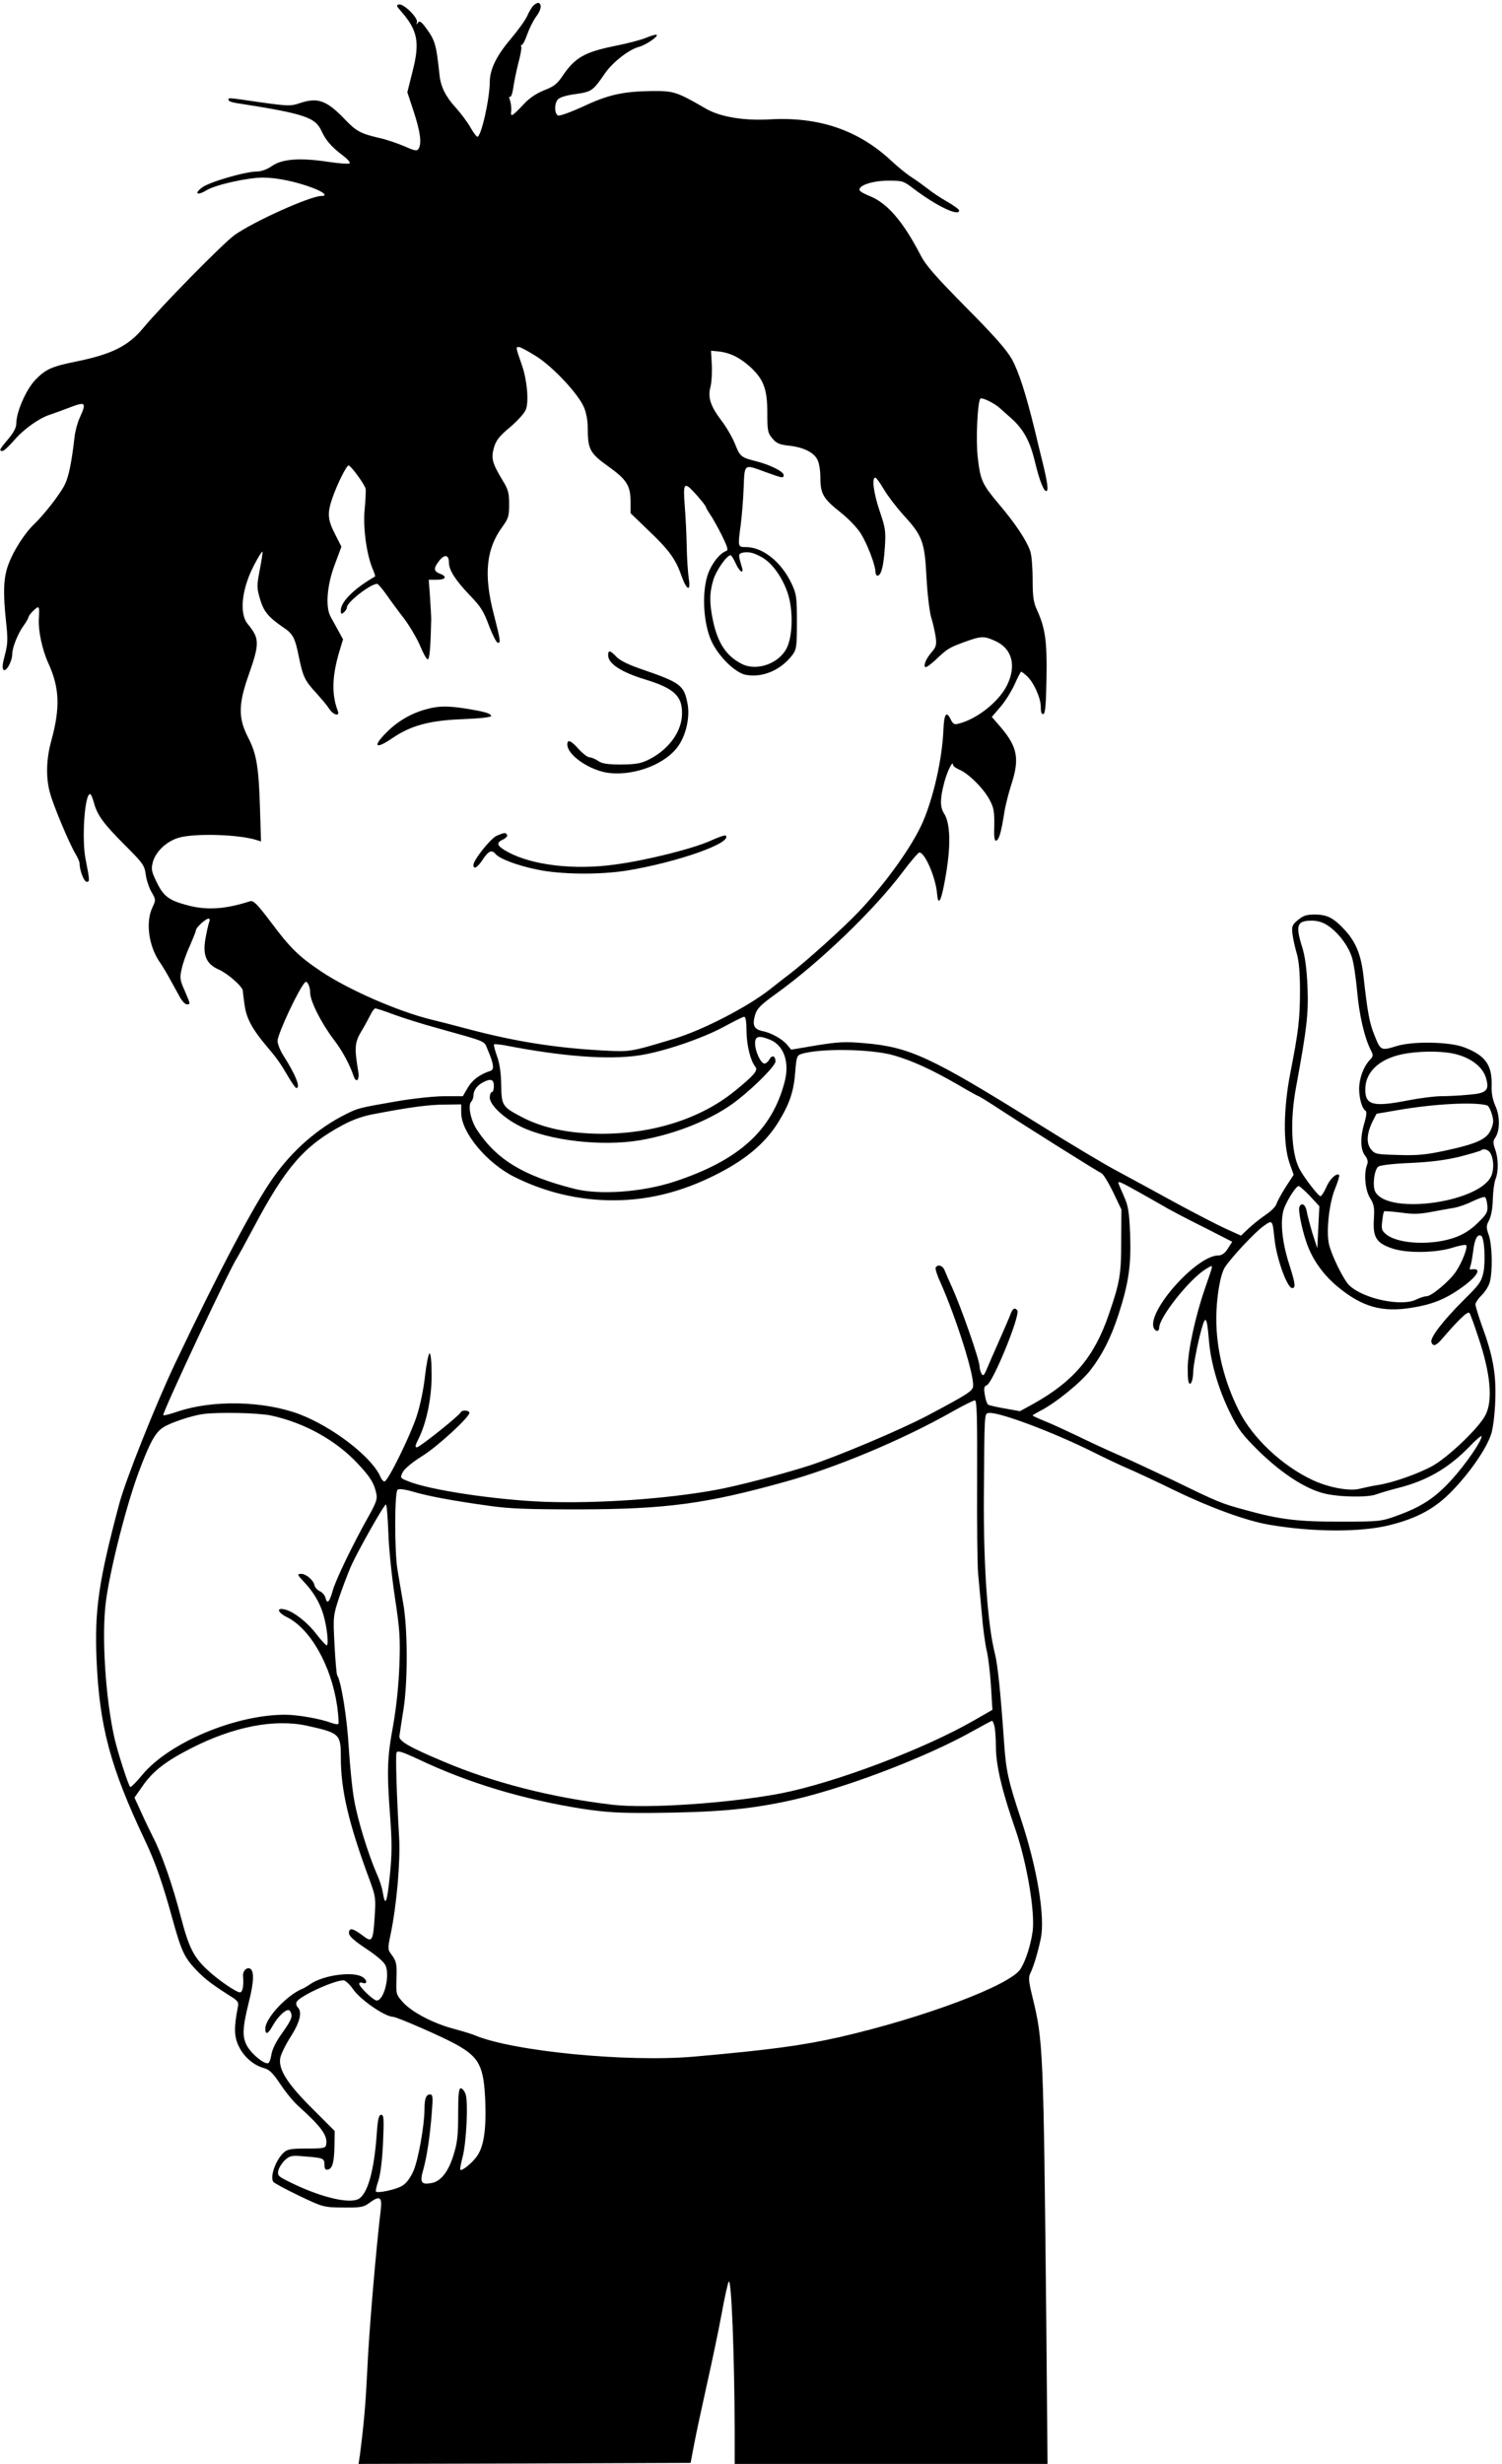 <?xml version="1.0" standalone="no"?>
<!DOCTYPE svg PUBLIC "-//W3C//DTD SVG 20010904//EN"
 "http://www.w3.org/TR/2001/REC-SVG-20010904/DTD/svg10.dtd">
<svg version="1.0" xmlns="http://www.w3.org/2000/svg"
 width="736pt" height="1207pt" viewBox="0 0 736 1207"
 preserveAspectRatio="xMidYMid meet">
<g transform="translate(0,1207) scale(0.1,-0.1)"
fill="#000000" stroke="none">
<path d="M2614 12043 c-9 -9 -23 -33 -31 -52 -8 -19 -45 -70 -83 -115 -69 -82
-100 -147 -100 -209 -1 -84 -42 -267 -61 -267 -4 0 -20 21 -35 48 -15 26 -47
68 -71 95 -48 52 -73 101 -79 157 -17 157 -21 171 -71 239 -20 26 -28 30 -35
20 -8 -11 -9 -10 -5 2 7 21 -65 92 -88 87 -14 -3 -13 -7 10 -33 82 -94 93
-152 57 -293 l-26 -104 32 -97 c32 -98 39 -154 23 -180 -8 -12 -19 -10 -68 12
-33 14 -90 34 -128 42 -86 20 -110 33 -160 85 -94 99 -137 115 -228 84 -42
-14 -56 -14 -192 5 -171 25 -155 23 -155 11 0 -5 15 -11 33 -14 340 -53 392
-70 423 -139 21 -45 48 -77 107 -121 21 -16 34 -32 30 -36 -4 -4 -51 -1 -103
7 -138 21 -227 15 -277 -20 -23 -16 -52 -27 -72 -27 -58 0 -234 -51 -270 -78
-42 -31 -25 -42 21 -14 44 27 202 62 276 62 69 0 164 -20 246 -51 54 -21 73
-39 41 -39 -54 0 -330 -124 -425 -191 -54 -38 -361 -350 -450 -458 -72 -86
-152 -126 -322 -161 -124 -25 -154 -38 -205 -91 -45 -47 -93 -157 -93 -212 0
-21 -12 -45 -40 -78 -43 -51 -47 -59 -27 -58 6 0 32 24 57 53 46 54 124 109
176 125 16 5 59 21 96 35 78 30 83 25 48 -52 -11 -24 -22 -66 -25 -95 -14
-123 -29 -195 -48 -232 -23 -46 -101 -146 -147 -190 -47 -44 -104 -132 -128
-198 -25 -65 -28 -137 -12 -287 9 -80 8 -105 -6 -158 -12 -44 -14 -66 -7 -73
13 -13 43 42 43 77 0 32 28 102 57 141 12 17 23 36 23 41 0 4 11 19 25 32 28
26 29 23 25 -47 -2 -56 17 -146 46 -210 56 -122 60 -219 15 -383 -25 -91 -27
-182 -5 -258 18 -65 95 -247 124 -295 11 -18 20 -39 20 -47 0 -35 22 -90 35
-90 15 0 15 7 -6 113 -19 99 -4 317 22 317 5 0 13 -19 19 -42 17 -62 47 -103
153 -209 87 -87 95 -98 101 -142 3 -26 16 -65 28 -86 22 -38 22 -40 5 -76 -35
-73 -18 -192 37 -270 11 -16 33 -52 48 -80 15 -27 37 -67 48 -87 11 -21 27
-38 35 -38 19 0 19 -1 -10 67 -23 51 -25 63 -15 105 5 26 23 78 40 114 16 37
30 71 30 77 0 13 48 57 62 57 6 0 7 -7 3 -17 -4 -10 -12 -46 -18 -80 -15 -83
4 -126 66 -153 43 -19 117 -84 117 -104 0 -6 4 -39 9 -73 9 -61 36 -112 100
-189 57 -67 74 -91 109 -151 20 -35 40 -63 44 -63 22 0 -2 63 -62 157 -17 26
-30 59 -30 74 0 33 105 258 135 287 10 10 25 -20 25 -52 0 -40 53 -145 112
-224 45 -58 81 -125 101 -184 12 -35 29 -20 23 20 -20 117 -18 145 13 197 17
28 37 65 46 83 8 17 19 32 24 32 6 0 46 -13 91 -30 44 -16 138 -46 208 -65
256 -72 232 -61 252 -108 30 -70 33 -97 13 -103 -52 -17 -87 -43 -110 -81
l-25 -43 -89 0 c-50 0 -154 -11 -235 -25 -185 -32 -189 -33 -249 -63 -137 -68
-263 -178 -357 -312 -95 -135 -264 -455 -478 -905 -97 -204 -246 -578 -276
-693 -100 -375 -121 -518 -111 -760 14 -329 67 -528 238 -889 50 -105 87 -212
134 -383 44 -159 58 -189 118 -252 44 -45 73 -67 165 -126 39 -24 43 -30 37
-57 -19 -96 -18 -143 5 -189 25 -52 71 -92 123 -107 27 -7 44 -24 81 -79 25
-38 65 -87 88 -107 114 -103 145 -145 136 -190 -3 -16 -14 -18 -95 -18 -77 0
-94 -3 -113 -20 -38 -35 -68 -116 -51 -143 4 -6 61 -37 126 -68 119 -57 121
-57 217 -58 85 -1 100 2 127 22 51 38 64 31 57 -31 -23 -188 -59 -613 -66
-782 -9 -179 -16 -260 -36 -418 l-7 -47 814 2 813 3 18 95 c10 52 38 183 62
290 24 107 57 263 72 345 15 83 31 154 35 158 13 16 28 -356 29 -730 l0 -163
767 0 766 0 -6 683 c-14 1363 -15 1389 -69 1609 -17 69 -19 92 -10 110 17 34
38 105 52 172 22 106 -18 345 -96 581 -64 193 -74 237 -84 380 -17 244 -31
380 -45 435 -36 142 -56 431 -54 770 3 406 2 404 22 408 45 9 317 -93 517
-193 58 -29 132 -64 165 -78 33 -14 139 -63 235 -110 174 -84 348 -147 458
-166 215 -37 454 -38 596 -1 134 34 221 82 304 169 86 89 166 205 189 276 9
29 18 98 20 165 5 129 -11 219 -67 370 -16 46 -30 91 -30 100 0 9 14 29 30 45
17 16 35 45 40 64 15 54 12 183 -5 231 -13 38 -13 45 2 73 10 20 17 58 18 102
1 39 7 83 13 98 15 37 15 102 -2 148 -10 28 -10 40 -1 53 25 33 26 105 4 155
-14 31 -21 63 -20 99 4 105 -30 152 -136 192 -72 27 -249 30 -328 6 -78 -24
-80 -23 -109 50 -26 63 -35 115 -55 294 -12 104 -37 165 -92 225 -55 59 -86
75 -148 75 -39 0 -56 -6 -81 -27 -28 -23 -31 -31 -27 -67 3 -23 12 -66 21 -96
11 -37 16 -95 16 -183 0 -138 -7 -199 -48 -407 -33 -173 -35 -343 -4 -435 l21
-60 -39 -60 c-21 -33 -41 -70 -45 -82 -3 -13 -27 -37 -53 -54 -26 -18 -64 -48
-84 -67 l-37 -35 -73 33 c-40 18 -152 76 -248 128 -96 53 -224 122 -283 154
-60 31 -238 138 -395 236 -525 327 -625 373 -849 392 -91 8 -127 6 -232 -11
l-124 -21 -21 25 c-24 28 -78 58 -120 66 -41 9 -50 28 -37 76 10 34 25 50 104
107 213 153 478 408 617 592 41 55 80 100 85 100 28 -1 81 -125 87 -204 6 -68
23 -27 44 101 24 143 20 248 -10 294 -20 31 -20 71 0 148 14 56 44 117 44 90
0 -6 14 -16 32 -24 44 -18 121 -95 148 -149 20 -37 23 -58 22 -123 -2 -59 1
-78 10 -75 14 5 24 42 39 136 5 34 21 96 34 137 42 127 31 185 -50 281 l-45
52 42 49 c23 26 54 76 70 111 15 34 30 62 32 62 1 0 14 -9 27 -21 33 -29 69
-107 69 -152 0 -27 4 -37 13 -35 9 4 13 50 15 178 3 182 -6 243 -48 335 -16
35 -20 65 -20 148 0 57 -5 119 -12 138 -18 52 -73 135 -153 229 -83 99 -91
117 -104 230 -10 84 -1 273 13 287 8 8 72 -24 96 -47 9 -8 29 -26 45 -40 67
-57 101 -116 126 -221 24 -100 47 -155 59 -143 8 8 -1 61 -31 179 -5 22 -19
76 -29 120 -44 179 -78 284 -112 346 -27 47 -87 115 -225 254 -148 150 -196
204 -222 255 -88 169 -165 257 -253 291 -23 9 -44 21 -46 27 -7 23 61 46 138
47 73 0 77 -1 130 -42 112 -84 220 -135 220 -104 0 5 -26 24 -57 42 -32 18
-76 47 -98 65 -22 17 -58 43 -80 57 -22 14 -65 49 -95 77 -163 153 -357 219
-600 205 -125 -7 -240 12 -310 52 -143 83 -158 88 -265 87 -143 -2 -215 -18
-338 -76 -59 -27 -114 -47 -122 -44 -18 7 -20 56 -2 78 7 10 40 21 87 27 80
12 85 15 144 101 37 54 117 117 166 130 38 10 107 59 84 60 -6 0 -29 -7 -50
-16 -22 -9 -89 -27 -150 -39 -149 -30 -196 -57 -256 -145 -27 -41 -44 -54 -91
-72 -39 -16 -73 -38 -102 -70 -57 -60 -64 -64 -60 -31 1 15 -1 38 -6 51 -5 14
-5 21 0 18 5 -4 12 16 16 43 4 28 15 83 25 122 11 40 17 76 14 81 -3 4 -1 8 3
8 5 0 17 24 27 53 10 28 29 66 42 84 25 33 30 58 15 68 -5 3 -17 -3 -27 -12z
m18 -1721 c82 -54 199 -179 229 -246 11 -25 19 -65 19 -101 0 -106 10 -125
101 -190 91 -65 109 -94 109 -177 l0 -52 89 -86 c99 -94 132 -139 160 -220 26
-73 47 -81 36 -14 -4 27 -9 99 -10 159 -1 61 -6 152 -10 203 -8 100 -2 111 38
69 34 -35 67 -77 67 -83 0 -3 9 -18 19 -33 11 -15 36 -60 57 -101 28 -57 34
-75 23 -79 -34 -11 -78 -70 -94 -126 -26 -89 -17 -230 20 -313 34 -76 117
-158 170 -168 83 -15 173 24 229 99 19 26 21 42 21 160 0 122 -2 136 -26 188
-50 106 -141 179 -224 179 -40 0 -40 0 -25 112 5 40 12 120 14 178 5 120 0
117 106 78 86 -31 90 -32 90 -15 0 17 -68 51 -137 68 -71 18 -77 22 -102 86
-13 32 -44 85 -69 117 -51 68 -65 111 -50 163 5 21 8 68 6 106 l-4 69 41 -4
c55 -7 103 -31 154 -78 63 -59 81 -107 81 -222 0 -88 2 -99 25 -126 20 -24 35
-30 79 -35 70 -7 123 -32 141 -68 9 -15 15 -55 15 -89 0 -79 14 -103 99 -170
40 -32 82 -76 100 -105 32 -52 71 -155 71 -187 0 -10 5 -18 10 -18 18 0 30 48
36 139 5 78 3 94 -25 176 -30 88 -40 165 -22 165 5 0 24 -26 42 -57 18 -31 61
-87 95 -125 94 -102 105 -131 114 -306 4 -81 15 -169 23 -197 9 -27 18 -70 22
-95 5 -39 2 -49 -19 -74 -27 -31 -42 -64 -32 -74 4 -3 25 12 49 34 60 57 67
61 143 89 82 30 96 30 151 5 83 -37 105 -122 57 -218 -40 -80 -147 -165 -237
-187 -21 -6 -27 -2 -39 22 -20 42 -32 26 -35 -51 -6 -143 -48 -331 -102 -455
-52 -118 -181 -298 -314 -438 -75 -79 -257 -243 -341 -307 -27 -20 -67 -52
-90 -70 -111 -88 -330 -201 -471 -244 -219 -66 -214 -65 -352 -58 -233 13
-430 44 -663 106 -63 17 -142 37 -175 45 -164 40 -409 147 -544 238 -106 71
-150 114 -243 239 -69 91 -86 108 -103 103 -121 -39 -211 -45 -305 -20 -92 24
-118 44 -151 111 -27 55 -29 66 -20 101 14 51 66 101 126 119 78 23 293 17
382 -11 l22 -7 -5 163 c-6 201 -17 266 -57 344 -50 96 -50 164 2 310 54 154
53 178 -5 248 -44 53 -29 180 37 300 17 32 33 57 35 54 2 -2 -4 -41 -13 -88
-15 -78 -15 -88 1 -143 18 -62 41 -89 115 -140 47 -31 57 -51 76 -146 19 -93
29 -115 83 -173 26 -29 56 -64 65 -79 20 -31 54 -40 42 -10 -30 79 -28 167 6
284 l20 66 -23 42 c-13 24 -30 54 -38 69 -26 47 -18 154 20 254 l33 89 -31 61
c-37 72 -39 103 -13 178 23 67 69 159 79 159 12 -1 82 -97 84 -116 1 -11 -1
-55 -5 -99 -9 -87 9 -219 38 -289 9 -21 15 -39 13 -40 -103 -59 -168 -124
-168 -166 0 -19 2 -20 15 -10 8 7 15 18 15 25 0 25 116 115 148 115 5 0 25
-24 45 -52 20 -29 59 -82 87 -118 27 -36 62 -95 78 -132 15 -37 32 -68 38 -68
9 0 14 58 17 195 0 17 -3 67 -6 113 l-6 82 39 0 c45 0 53 16 15 30 -31 12 -31
27 -2 64 27 33 47 28 47 -11 0 -36 33 -87 104 -161 50 -51 67 -78 91 -144 17
-45 36 -83 43 -86 17 -5 15 9 -18 138 -51 195 -38 322 43 431 28 39 32 51 32
109 0 55 -5 73 -31 115 -52 86 -58 109 -44 161 11 37 25 56 79 101 37 31 71
69 78 87 15 40 6 143 -19 216 -32 91 -31 90 -15 90 8 0 48 -22 89 -48z m1105
-984 c49 -29 98 -99 123 -174 27 -81 25 -207 -4 -267 -38 -78 -148 -117 -222
-79 -75 39 -116 100 -140 210 -18 87 -18 136 1 200 14 47 66 122 85 122 4 0
15 -18 25 -40 19 -42 42 -56 30 -17 -18 59 -18 65 6 70 31 5 54 -1 96 -25z
m2771 -1803 c50 -34 98 -97 116 -153 9 -26 20 -101 26 -167 10 -115 36 -229
67 -289 13 -26 13 -30 -6 -50 -30 -32 -51 -90 -51 -140 0 -47 14 -96 31 -107
7 -4 5 -24 -5 -59 -22 -72 -20 -132 3 -161 12 -16 16 -30 10 -44 -17 -43 -10
-124 14 -163 20 -32 23 -47 19 -107 -5 -87 13 -115 91 -141 72 -24 212 -22
295 4 34 11 64 16 67 12 7 -12 -20 -83 -50 -128 -30 -46 -120 -122 -145 -122
-9 0 -32 -7 -50 -16 -72 -36 -258 3 -328 69 -27 25 -88 148 -100 203 -14 63 1
200 30 271 14 34 23 65 20 67 -12 12 -46 -19 -63 -60 -11 -24 -24 -44 -28 -44
-11 0 -84 95 -105 137 -39 77 -45 239 -15 398 53 289 61 356 56 490 -4 91 -12
149 -26 195 -34 108 -26 130 47 130 29 0 55 -8 80 -25z m-2850 -518 c1 -70 20
-145 44 -174 13 -17 -7 -41 -102 -118 -166 -135 -401 -210 -655 -209 -161 1
-290 29 -394 85 -89 47 -94 54 -95 156 -1 59 -8 106 -21 140 -10 29 -17 55
-14 57 2 2 27 0 54 -5 277 -54 507 -72 657 -49 115 17 305 81 413 139 50 27
95 50 101 50 8 1 12 -24 12 -72z m117 -41 c66 -28 95 -110 70 -205 -62 -239
-225 -386 -542 -490 -157 -51 -364 -66 -487 -35 -250 63 -381 142 -478 288
-31 46 -47 121 -29 139 6 6 11 20 11 31 1 26 18 49 47 64 37 20 53 15 53 -18
0 -16 -4 -30 -10 -30 -5 0 -10 -12 -10 -27 0 -36 70 -102 152 -142 140 -69
398 -98 583 -67 181 31 364 106 480 198 88 69 185 168 185 188 0 28 -17 34
-30 10 -6 -11 -17 -20 -24 -20 -18 0 -46 60 -46 99 0 36 19 40 75 17z m605
-76 c93 -27 186 -70 313 -143 54 -32 100 -57 102 -57 3 0 42 -24 88 -54 151
-99 499 -317 514 -323 9 -4 34 -45 57 -92 l41 -86 -1 -155 c0 -163 -6 -200
-61 -360 -71 -207 -172 -326 -366 -435 l-69 -38 -73 13 c-40 7 -77 15 -83 19
-5 3 -13 25 -16 47 -6 33 -4 43 9 48 30 11 165 342 150 366 -11 17 -23 11 -33
-17 -6 -16 -31 -75 -57 -133 -26 -58 -53 -121 -61 -140 -12 -28 -17 -32 -24
-20 -5 8 -10 25 -10 36 0 32 -90 289 -135 388 -14 30 -29 66 -35 80 -9 26 -34
35 -45 17 -3 -5 6 -36 21 -68 79 -177 170 -464 162 -515 -3 -23 -28 -39 -228
-145 -134 -70 -435 -197 -576 -243 -139 -44 -360 -102 -464 -120 -239 -43
-570 -66 -830 -57 -239 9 -569 58 -673 102 -37 15 -37 16 -23 44 9 17 48 49
93 77 75 46 233 191 233 213 0 13 -37 15 -42 3 -6 -16 -202 -172 -215 -172
-10 0 -9 9 6 38 40 78 66 201 66 314 0 65 -4 108 -10 108 -5 0 -15 -48 -22
-107 -7 -66 -23 -145 -42 -203 -32 -96 -138 -312 -156 -317 -6 -2 -16 10 -22
25 -44 97 -234 243 -398 305 -175 65 -423 70 -595 12 -38 -13 -70 -21 -70 -17
0 23 334 734 360 767 4 6 41 73 82 150 158 298 248 402 438 504 53 28 101 45
165 56 168 32 260 44 338 44 l77 1 0 -41 c0 -96 124 -245 258 -313 153 -77
318 -116 487 -116 188 0 367 49 553 152 116 65 199 139 256 231 56 91 76 152
83 249 5 67 9 78 27 84 91 30 345 26 456 -6z m2761 4 c72 -20 125 -63 140
-113 19 -63 4 -77 -87 -84 -42 -4 -102 -7 -133 -7 -31 0 -102 -9 -159 -20
-173 -34 -212 -24 -212 52 0 92 76 158 205 178 86 13 186 11 246 -6z m146
-249 c7 -2 17 -21 23 -42 10 -32 9 -46 -4 -76 -19 -47 -68 -70 -226 -104 -93
-20 -137 -24 -228 -21 -107 3 -115 4 -134 28 -24 29 -21 78 8 137 l19 37 105
18 c179 31 377 41 437 23z m12 -228 c18 -23 24 -73 11 -111 -44 -134 -508
-202 -571 -84 -15 28 -5 109 15 123 9 7 76 15 158 18 103 5 171 14 242 31 54
14 101 28 104 31 10 9 29 5 41 -8z m-1720 -196 c47 -26 111 -63 141 -80 30
-17 114 -61 187 -97 l131 -67 -21 -33 c-15 -24 -30 -34 -47 -34 -106 0 -348
-271 -317 -354 8 -20 27 -21 27 -1 0 53 152 243 230 289 38 22 39 33 -5 -94
-48 -139 -85 -309 -85 -393 0 -58 3 -78 13 -75 7 3 13 26 14 59 1 30 15 103
29 163 30 122 37 121 48 -11 9 -109 46 -237 103 -353 40 -82 60 -108 143 -190
110 -107 223 -181 315 -205 72 -19 218 -22 260 -5 17 6 66 21 110 32 137 35
243 96 344 200 33 35 61 58 61 52 0 -24 -80 -140 -148 -214 -81 -89 -148 -132
-267 -175 -77 -28 -87 -29 -270 -29 -211 -1 -303 10 -469 56 -125 34 -134 38
-356 146 -91 43 -212 100 -270 125 -58 25 -150 68 -205 95 -55 26 -126 59
-157 71 -32 13 -58 25 -58 27 0 2 17 12 38 23 75 38 200 140 246 200 57 74 99
156 136 269 50 154 63 240 58 391 -5 119 -9 143 -32 194 -14 32 -26 60 -26 62
0 10 15 3 99 -44z m840 -20 l46 -50 -5 -103 -5 -103 -24 74 c-12 41 -25 89
-28 108 -6 33 -26 45 -36 20 -7 -20 19 -139 45 -200 30 -73 81 -140 146 -193
119 -97 215 -124 361 -100 106 17 172 45 259 110 70 54 82 87 28 77 -5 -1 -5
6 -1 16 4 10 10 44 14 76 7 58 21 84 39 73 16 -9 22 -123 11 -179 -10 -46 -21
-61 -95 -134 -102 -101 -168 -187 -160 -208 8 -23 23 -18 53 17 87 101 127
138 134 125 5 -7 24 -60 43 -118 60 -177 72 -309 35 -381 -32 -63 -183 -207
-261 -250 -74 -40 -198 -83 -268 -93 -25 -4 -62 -12 -83 -17 -50 -15 -156 4
-238 43 -148 70 -292 206 -358 338 -72 143 -111 300 -111 450 0 106 20 222 44
256 37 53 143 166 185 197 47 34 46 34 56 -59 9 -94 62 -243 87 -243 18 0 15
23 -13 111 -39 119 -48 228 -25 284 20 48 58 105 70 105 4 0 29 -22 55 -49z
m869 -45 c3 -33 -2 -43 -45 -85 -32 -32 -68 -56 -108 -71 -111 -42 -279 -36
-341 12 -23 19 -26 26 -21 65 2 24 7 46 9 49 3 2 40 -1 82 -6 61 -9 92 -8 154
4 42 8 93 17 112 20 19 4 58 17 85 31 28 13 55 23 60 21 6 -1 11 -19 13 -40z
m-2500 -1343 c-1 -214 1 -422 5 -463 4 -41 12 -129 18 -195 5 -66 16 -147 24
-181 8 -33 17 -112 21 -175 l7 -115 -89 -51 c-244 -141 -682 -306 -946 -358
-250 -48 -654 -76 -826 -56 -299 35 -588 109 -832 213 -164 69 -216 99 -213
123 2 11 10 70 20 130 22 139 21 403 -2 525 -8 47 -21 121 -28 165 -14 92 -14
372 1 387 6 6 34 3 78 -10 77 -22 187 -43 374 -69 99 -14 191 -17 435 -17 431
1 624 27 1015 136 248 69 573 205 815 342 55 31 105 56 112 56 10 0 12 -87 11
-387z m-3461 313 c164 -35 321 -122 428 -238 60 -64 79 -95 89 -145 6 -26 -1
-45 -39 -113 -74 -131 -161 -311 -175 -363 -15 -55 -27 -67 -35 -35 -3 13 -16
28 -28 33 -12 6 -24 19 -26 29 -4 24 -40 55 -63 56 -24 0 -23 -3 15 -43 43
-46 74 -98 91 -155 18 -58 28 -152 17 -152 -5 0 -27 25 -50 54 -43 57 -110
110 -153 121 -45 12 -40 -13 8 -37 115 -57 217 -237 246 -435 6 -45 9 -85 6
-88 -3 -3 -18 -1 -34 5 -53 20 -165 40 -227 40 -246 0 -571 -138 -701 -296
-28 -34 -54 -60 -58 -58 -8 5 -61 169 -77 239 -44 195 -64 503 -42 670 21 161
103 483 165 645 52 137 77 182 115 207 34 23 139 58 196 66 75 10 269 6 332
-7z m576 -573 c2 -76 17 -219 32 -318 24 -158 27 -199 22 -335 -4 -100 -15
-204 -31 -295 -29 -157 -31 -222 -14 -447 9 -124 9 -184 -2 -287 -13 -131 -22
-155 -34 -83 -3 22 -16 63 -30 93 -42 97 -93 262 -110 359 -10 52 -21 168 -27
258 -8 145 -37 325 -57 356 -3 6 -9 74 -13 151 -7 138 -6 141 23 230 17 49 43
119 59 155 35 77 161 300 170 300 4 0 9 -62 12 -137z m2971 -954 c3 -17 6 -60
6 -95 0 -91 30 -218 95 -404 56 -161 98 -406 85 -502 -10 -68 -33 -141 -59
-183 -48 -79 -472 -239 -886 -334 -186 -42 -344 -63 -716 -96 -329 -28 -882
26 -1071 104 -12 6 -59 20 -103 32 -102 27 -205 81 -250 130 -34 38 -35 40
-32 118 2 69 -1 83 -21 111 -23 30 -23 32 -8 104 30 144 48 356 42 471 -13
222 -18 405 -13 419 5 12 25 6 109 -33 247 -117 513 -196 803 -242 114 -17
178 -21 340 -20 309 3 464 16 659 57 262 55 674 210 911 343 50 28 93 51 96
51 4 0 9 -14 13 -31z m-3369 7 c159 -35 165 -41 165 -152 0 -165 38 -326 145
-614 25 -69 27 -83 21 -168 -8 -124 -12 -130 -61 -92 -47 35 -65 38 -65 10 0
-14 25 -37 84 -76 53 -35 89 -66 96 -84 21 -52 -9 -170 -44 -170 -16 0 -86 67
-86 82 0 5 7 8 15 5 24 -10 27 11 3 27 -44 31 -194 11 -258 -34 -14 -9 -29
-19 -35 -21 -77 -30 -185 -145 -185 -197 0 -32 14 -27 37 16 30 52 73 88 84
71 15 -25 10 -40 -38 -108 -30 -41 -49 -80 -53 -105 -3 -22 -10 -41 -16 -43
-19 -6 -78 42 -102 82 -26 46 -25 87 8 220 25 99 26 153 4 162 -17 6 -35 -13
-33 -37 4 -48 -2 -80 -15 -80 -19 0 -113 65 -164 114 -64 61 -87 107 -126 256
-39 151 -93 308 -136 390 -15 30 -42 86 -59 124 l-32 70 37 53 c51 75 114 124
239 188 209 107 410 146 570 111z m224 -1289 c36 -53 155 -135 197 -137 19 0
245 -99 309 -135 114 -63 136 -107 143 -280 5 -143 -8 -225 -44 -272 -25 -33
-71 -69 -78 -62 -3 2 2 29 10 59 20 73 29 277 15 313 -6 15 -16 27 -23 27 -10
0 -13 -31 -13 -127 0 -105 -4 -141 -23 -201 -25 -81 -62 -128 -107 -136 -51
-10 -59 3 -41 65 18 65 33 163 42 282 6 74 5 87 -9 87 -19 0 -27 -21 -27 -72
0 -79 -31 -253 -55 -305 -15 -33 -35 -60 -55 -71 -29 -18 -118 -37 -128 -28
-2 3 3 27 12 53 10 30 19 100 23 186 5 119 4 137 -9 137 -12 0 -17 -20 -22
-96 -13 -180 -45 -292 -89 -316 -49 -26 -197 11 -350 89 -44 22 -48 27 -43 51
4 15 19 38 33 51 25 22 33 23 101 17 87 -7 92 -9 92 -42 0 -19 5 -25 17 -22
22 4 31 37 32 121 l1 68 -107 107 c-123 122 -169 193 -160 249 3 19 26 66 51
105 46 72 58 122 35 145 -7 7 -9 18 -6 25 10 27 178 105 229 107 9 1 30 -18
47 -42z"/>
<path d="M2980 8860 c0 -41 64 -83 183 -119 140 -43 181 -81 179 -168 -1 -85
-62 -171 -157 -221 -43 -22 -63 -26 -140 -27 -70 0 -95 4 -115 18 -13 9 -32
17 -41 17 -9 0 -33 18 -53 40 -38 43 -56 50 -56 23 0 -53 113 -130 208 -140
128 -13 279 47 338 136 38 57 55 141 43 204 -17 90 -34 103 -223 168 -65 22
-108 43 -125 61 -31 33 -41 35 -41 8z"/>
<path d="M2090 8596 c-72 -19 -138 -57 -191 -109 -76 -74 -62 -92 25 -32 90
61 181 86 344 92 92 4 141 10 139 16 -4 13 -33 21 -125 36 -90 14 -134 13
-192 -3z"/>
<path d="M2434 7976 c-30 -13 -114 -119 -114 -143 0 -25 20 -13 46 27 28 42
44 49 63 26 19 -23 106 -56 204 -76 114 -24 303 -26 437 -5 250 41 522 137
486 172 -3 3 -36 -8 -73 -25 -86 -39 -312 -96 -468 -117 -200 -28 -406 -4
-526 61 -55 30 -61 45 -23 62 14 7 22 17 19 22 -8 13 -13 12 -51 -4z"/>
</g>
</svg>
